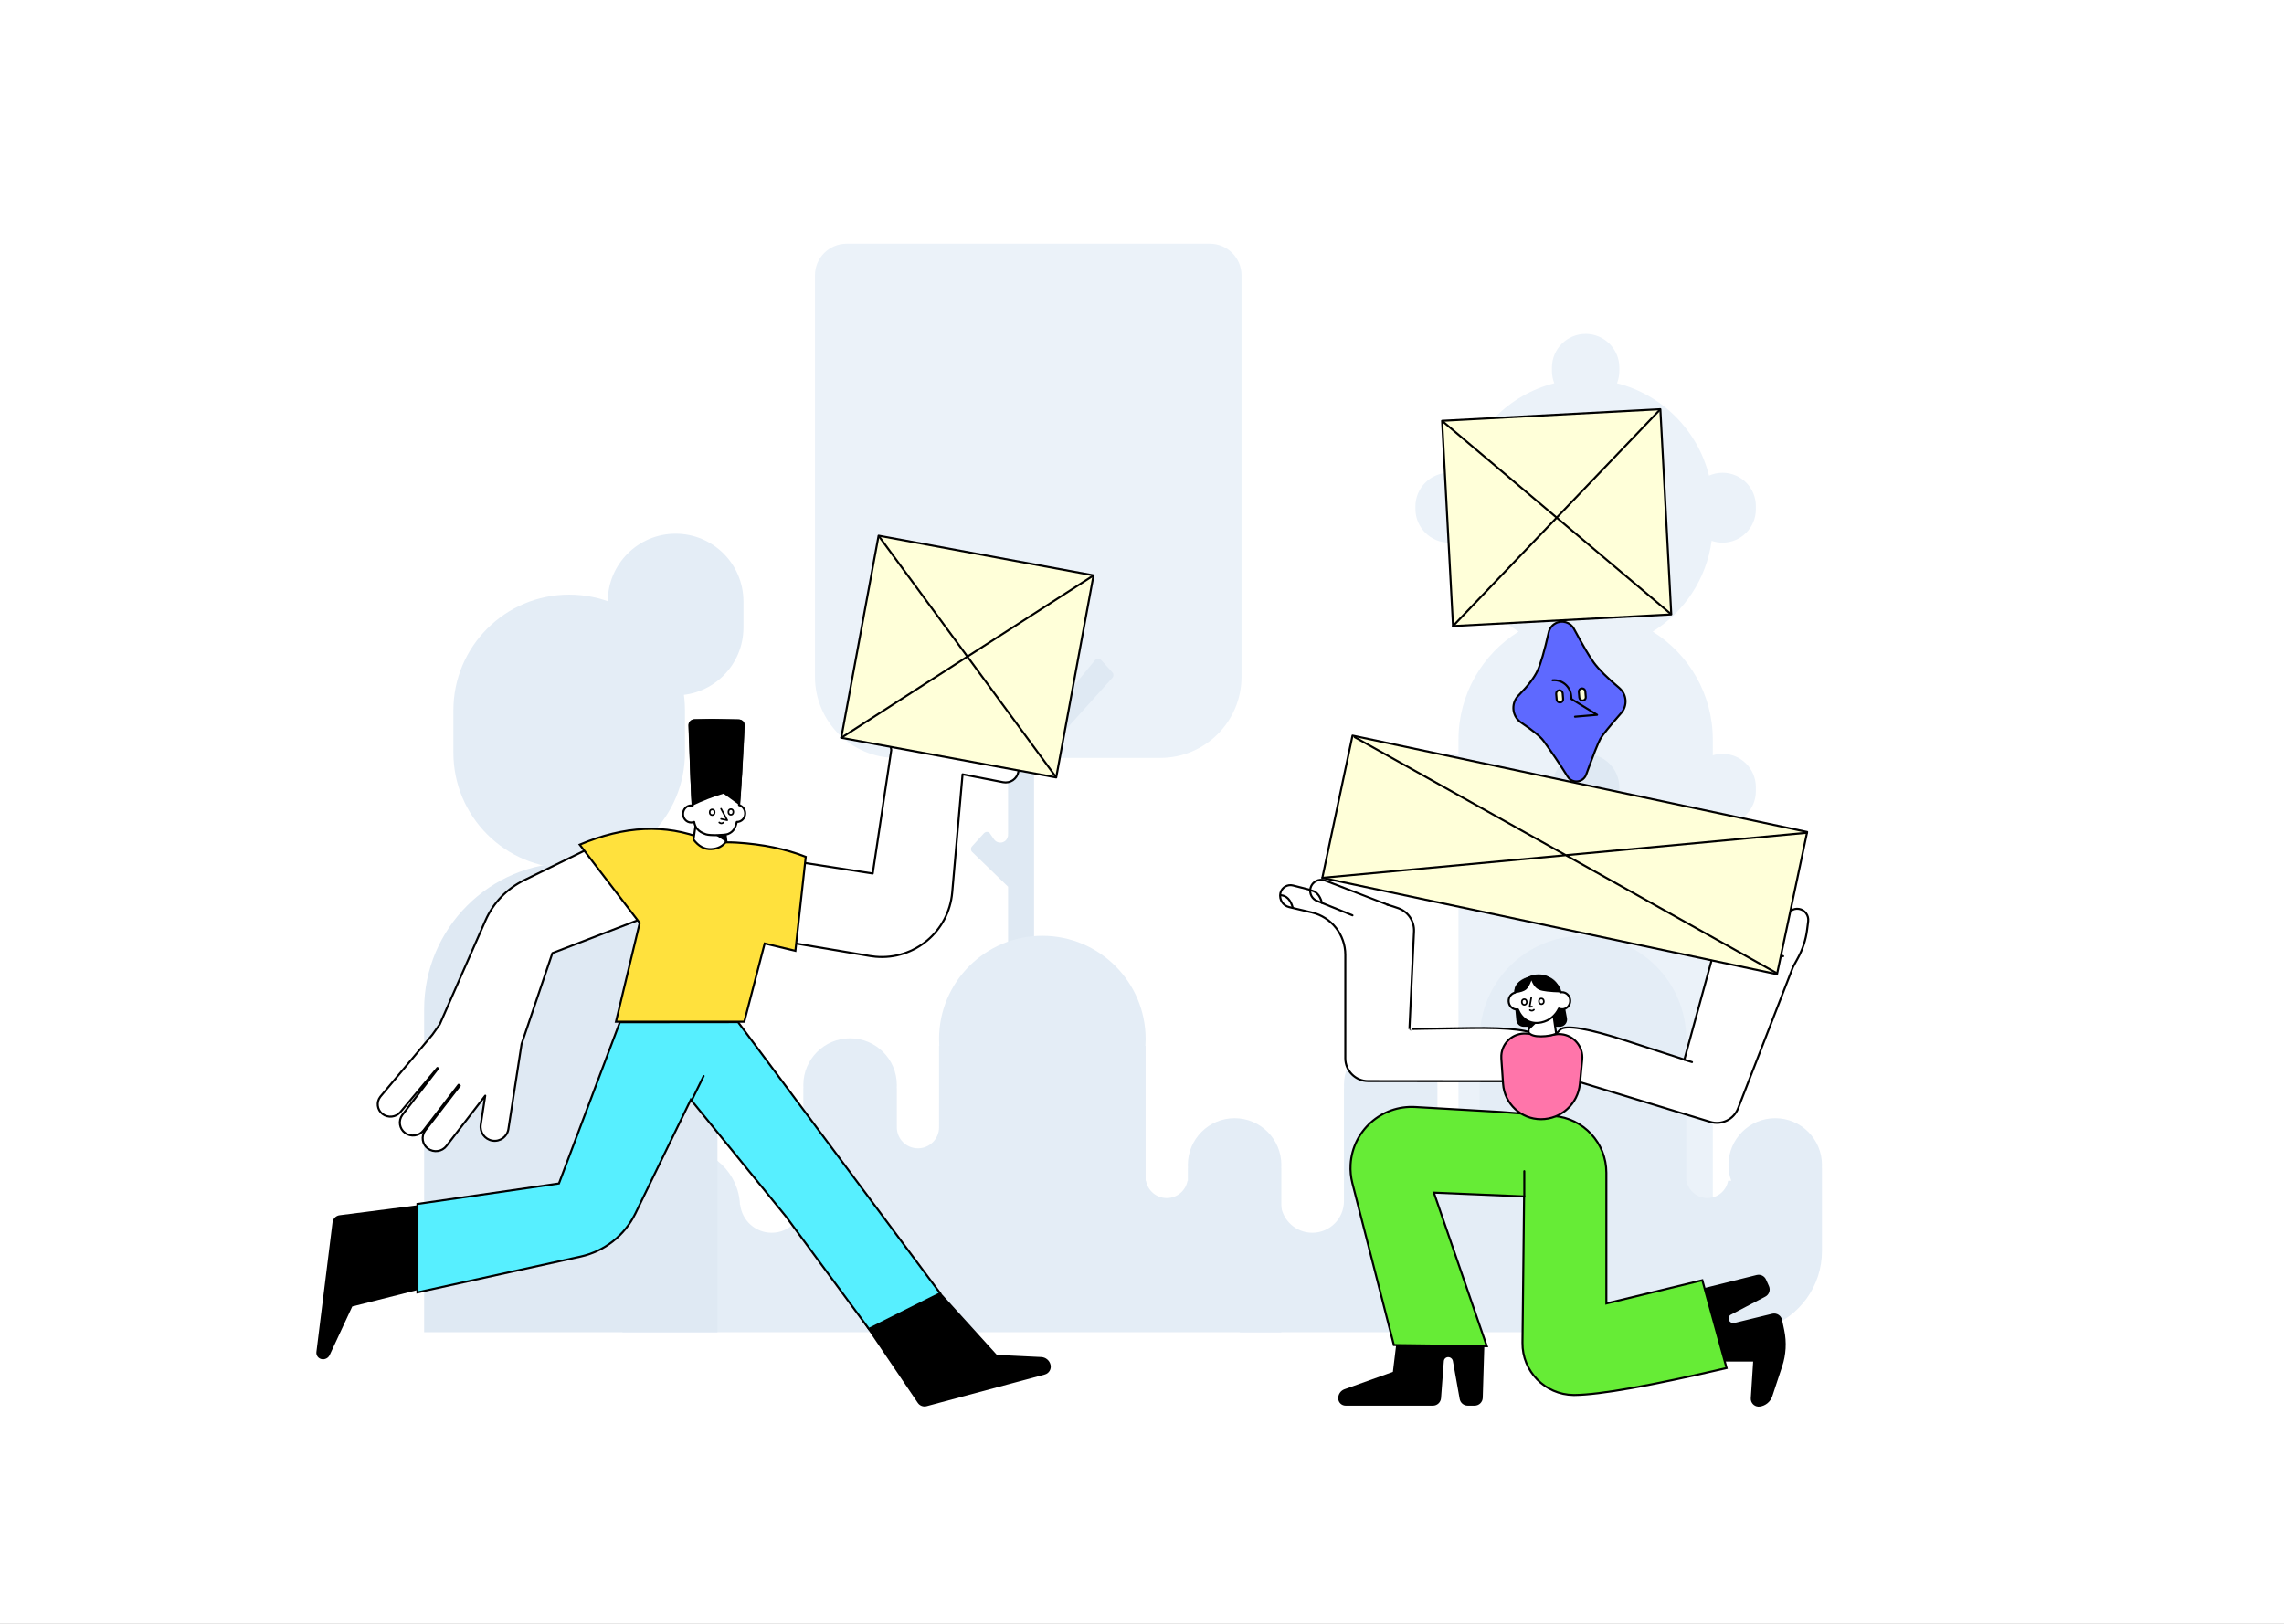 <svg width="2811" height="1999" viewBox="0 0 2811 1999" fill="none" xmlns="http://www.w3.org/2000/svg">
<rect x="0" y="0" width="2811" height="1999" fill="#333333" stroke="none"/>
<g clip-path="url(#clip0)">
<rect width="2811" height="1999" fill="white"/>
<path fill-rule="evenodd" clip-rule="evenodd" d="M1042 300H1489C1510.54 300 1528 317.461 1528 339V833C1528 888.228 1483.23 933 1428 933H1103C1047.77 933 1003 888.228 1003 833V339C1003 317.461 1020.46 300 1042 300Z" fill="#EBF2F9"/>
<path fill-rule="evenodd" clip-rule="evenodd" d="M1266.66 690C1269.97 690 1272.66 692.686 1272.66 696L1272.66 881.734C1273.08 883.063 1273.83 884.287 1274.87 885.281C1278.24 888.509 1283.59 888.393 1286.82 885.021L1295.34 876.118L1347.68 812.678C1347.84 812.494 1348 812.321 1348.18 812.16C1350.22 810.303 1353.38 810.453 1355.24 812.497L1369.05 827.693C1370.78 829.593 1370.79 832.492 1369.07 834.4L1272.66 941.561L1272.66 1528H1240.66L1240.66 1091.57L1196.52 1048.85C1194.58 1046.97 1194.48 1043.89 1196.3 1041.9L1211.02 1025.7C1212.62 1023.94 1215.25 1023.55 1217.3 1024.78L1217.6 1024.97L1223.35 1033.22C1226.35 1037.52 1232.26 1038.58 1236.57 1035.58C1239.41 1033.6 1240.94 1030.24 1240.59 1026.81L1240.55 1026.5L1240.66 1026.69V841.537L1196.52 798.822C1194.58 796.944 1194.48 793.864 1196.3 791.866L1211.02 775.675C1212.62 773.91 1215.25 773.524 1217.3 774.753L1217.6 774.938L1223.35 783.187C1226.35 787.49 1232.26 788.548 1236.57 785.551C1239.41 783.572 1240.94 780.21 1240.59 776.783L1240.55 776.471L1240.66 776.66L1240.66 696C1240.66 692.686 1243.34 690 1246.66 690H1266.66Z" fill="#DFE9F3"/>
<path fill-rule="evenodd" clip-rule="evenodd" d="M1951.5 411C1974.42 411 1993 429.58 1993 452.5V456.5C1993 461.903 1991.97 467.065 1990.09 471.799C2045.72 485.901 2089.47 529.802 2103.36 585.518C2108.44 583.257 2114.07 582 2120 582C2142.64 582 2161 600.356 2161 623V627C2161 649.644 2142.64 668 2120 668C2115.29 668 2110.77 667.207 2106.57 665.748C2100.16 712.931 2072.73 753.431 2034.02 777.501C2078.43 805.114 2108 854.354 2108 910.5V929.784C2111.8 928.624 2115.82 928 2120 928C2142.64 928 2161 946.356 2161 969V974C2161 996.644 2142.64 1015 2120 1015C2115.82 1015 2111.8 1014.38 2108 1013.22V1483.5C2108 1569.93 2037.93 1640 1951.5 1640C1865.07 1640 1795 1569.93 1795 1483.5L1795 1013.39C1791.35 1014.44 1787.49 1015 1783.5 1015C1760.58 1015 1742 996.42 1742 973.5V969.5C1742 946.58 1760.58 928 1783.5 928C1787.49 928 1791.35 928.563 1795 929.614L1795 910.5C1795 854.354 1824.57 805.114 1868.98 777.499C1830.32 753.463 1802.91 713.039 1796.46 665.937C1792.38 667.275 1788.03 668 1783.5 668C1760.58 668 1742 649.42 1742 626.5V623.5C1742 600.58 1760.58 582 1783.5 582C1789.25 582 1794.73 583.169 1799.7 585.283C1813.65 529.678 1857.36 485.881 1912.91 471.794C1911.03 467.065 1910 461.903 1910 456.5V452.5C1910 429.58 1928.58 411 1951.5 411Z" fill="#EBF2F9"/>
<path d="M1993 623.5C1993 600.58 1974.42 582 1951.5 582C1928.58 582 1910 600.58 1910 623.5V626.5C1910 649.42 1928.58 668 1951.5 668C1974.42 668 1993 649.42 1993 626.5V623.5Z" fill="#DFE9F3"/>
<path d="M1993 969.5C1993 946.58 1974.42 928 1951.5 928C1928.58 928 1910 946.58 1910 969.5V973.5C1910 996.42 1928.58 1015 1951.5 1015C1974.42 1015 1993 996.42 1993 973.5V969.5Z" fill="#DFE9F3"/>
<path fill-rule="evenodd" clip-rule="evenodd" d="M910.755 1640H766V1489.7L766.094 1489.7C766.031 1488.47 766 1487.24 766 1485.99C766 1446.03 798.405 1413.63 838.378 1413.63C877.418 1413.63 909.24 1444.53 910.703 1483.21L911.028 1483.21C913.322 1502.54 929.774 1517.54 949.728 1517.54C971.252 1517.54 988.7 1500.09 988.7 1478.57C988.7 1478.16 988.694 1477.74 988.681 1477.33L988.657 1476.71L988.7 1476.71L988.7 1356.71L988.7 1356.71L988.7 1339.41L988.818 1339.41C988.74 1338.18 988.7 1336.94 988.7 1335.7C988.7 1303.93 1014.46 1278.17 1046.23 1278.17C1078 1278.17 1103.76 1303.93 1103.76 1335.7C1103.76 1336.94 1103.72 1338.18 1103.64 1339.41L1103.76 1339.41V1385.79L1103.83 1385.79C1103.78 1386.41 1103.76 1387.03 1103.76 1387.65C1103.76 1402 1115.39 1413.63 1129.74 1413.63C1144.09 1413.63 1155.73 1402 1155.73 1387.65C1155.73 1387.23 1155.72 1386.82 1155.7 1386.41L1155.66 1385.79L1155.73 1385.79L1155.72 1358.48L1155.73 1358.48L1155.73 1287.45L1156 1287.45C1155.82 1284.69 1155.73 1281.91 1155.73 1279.1C1155.73 1208.91 1212.64 1152 1282.85 1152C1353.06 1152 1409.97 1208.91 1409.97 1279.1C1409.97 1281.91 1409.88 1284.69 1409.7 1287.45L1409.97 1287.45L1409.97 1453.52L1410.39 1453.52C1412.58 1465.65 1423.19 1474.86 1435.96 1474.86C1448.72 1474.86 1459.34 1465.65 1461.53 1453.52L1461.94 1453.52L1461.94 1437.75L1462.06 1437.75C1461.98 1436.52 1461.94 1435.28 1461.94 1434.04C1461.94 1402.27 1487.7 1376.52 1519.47 1376.52C1551.24 1376.52 1577 1402.27 1577 1434.04C1577 1435.28 1576.96 1436.52 1576.88 1437.75L1577 1437.75V1640H1461.94L1461.94 1640H1409.97L1409.97 1640H1155.73L1155.73 1640H1103.76L1103.76 1640H988.7L988.7 1640H910.755L910.755 1640Z" fill="#E4EDF6"/>
<path fill-rule="evenodd" clip-rule="evenodd" d="M1948.2 1152C2018.41 1152 2075.33 1208.91 2075.33 1279.1C2075.33 1281.91 2075.24 1284.69 2075.06 1287.45L2075.33 1287.45L2075.33 1453.52L2075.74 1453.52C2077.93 1465.65 2088.54 1474.86 2101.31 1474.86C2114.07 1474.86 2124.69 1465.65 2126.88 1453.52L2130.67 1453.52C2128.48 1447.44 2127.29 1440.88 2127.29 1434.04C2127.29 1402.27 2153.05 1376.52 2184.82 1376.52C2216.59 1376.52 2242.35 1402.27 2242.35 1434.04C2242.35 1435.28 2242.31 1436.52 2242.23 1437.75L2242.35 1437.75V1540C2242.35 1583.59 2214.46 1620.67 2175.54 1634.36L2175.54 1640L2075.33 1640L2075.33 1640H1821.08L1821.08 1640H1769.11L1769.11 1640H1654.05L1654.05 1640L1526 1640V1483.21L1576.38 1483.21C1578.67 1502.54 1595.13 1517.54 1615.08 1517.54C1636.6 1517.54 1654.05 1500.09 1654.05 1478.57C1654.05 1478.16 1654.05 1477.74 1654.03 1477.33L1654.01 1476.71L1654.05 1476.71L1654.05 1356.71V1356.71L1654.05 1339.41L1654.17 1339.41C1654.09 1338.18 1654.05 1336.94 1654.05 1335.7C1654.05 1303.93 1679.81 1278.17 1711.58 1278.17C1743.36 1278.17 1769.11 1303.93 1769.11 1335.7C1769.11 1336.94 1769.07 1338.18 1769 1339.41L1769.11 1339.41V1385.79L1769.18 1385.79C1769.14 1386.41 1769.11 1387.03 1769.11 1387.65C1769.11 1402 1780.75 1413.63 1795.1 1413.63C1809.45 1413.63 1821.08 1402 1821.08 1387.65C1821.08 1387.23 1821.07 1386.82 1821.05 1386.41L1821.01 1385.79L1821.08 1385.79V1287.45L1821.35 1287.45C1821.17 1284.69 1821.08 1281.91 1821.08 1279.1C1821.08 1208.91 1877.99 1152 1948.2 1152Z" fill="#E4EDF6"/>
<path fill-rule="evenodd" clip-rule="evenodd" d="M702.5 1062C802.187 1062 883 1142.81 883 1242.5V1640H522V1242.5C522 1142.81 602.813 1062 702.5 1062Z" fill="#DFE9F3"/>
<path d="M843 874.5C843 795.799 779.201 732 700.5 732C621.799 732 558 795.799 558 874.5V926.5C558 1005.2 621.799 1069 700.5 1069C779.201 1069 843 1005.2 843 926.5V874.5Z" fill="#E4EDF6"/>
<path d="M915 740.5C915 694.384 877.616 657 831.5 657C785.384 657 748 694.384 748 740.5V772.5C748 818.616 785.384 856 831.5 856C877.616 856 915 818.616 915 772.5V740.5Z" fill="#E4EDF6"/>
<path fill-rule="evenodd" clip-rule="evenodd" d="M1116 1545.5L1226.92 1667.9L1281.49 1670.54C1287.1 1670.81 1291.82 1674.82 1293 1680.31C1294.13 1685.52 1290.96 1690.69 1285.81 1692.07L1140.43 1731.03C1136.31 1732.13 1131.95 1730.51 1129.56 1726.98L1029.46 1579.19L1116 1545.5ZM629.42 1468.87L626.348 1559.67L433.536 1608.3L405.758 1668.06C403.968 1671.91 399.741 1674 395.597 1673.08C391.573 1672.18 388.888 1668.38 389.397 1664.29L409.25 1504.67C409.813 1500.14 413.373 1496.56 417.902 1495.98L629.42 1468.87Z" fill="black"/>
<path fill-rule="evenodd" clip-rule="evenodd" d="M908.373 1258.25L762.864 1258.4L687.91 1456.88L513.75 1482.08V1590.95L714.452 1546.9C743.942 1540.43 768.852 1520.82 782.069 1493.68L850.233 1353.69L967.488 1497.73L1069.38 1635.91L1157.11 1592.05L1051.49 1450.23L908.373 1258.25Z" fill="#57EFFF" stroke="black" stroke-width="2.5"/>
<path d="M850.58 1356.07L866 1324.65" stroke="black" stroke-width="2.5" stroke-linecap="round" stroke-linejoin="round"/>
<path fill-rule="evenodd" clip-rule="evenodd" d="M1102.22 854.555C1093.49 855.937 1087.54 864.133 1088.92 872.861L1096.91 923.323L1074.09 1075.32L963.398 1058.09C962.384 1057.94 961.366 1057.81 960.344 1057.72C934.884 1055.48 912.427 1074.3 910.184 1099.76C907.734 1127.58 927.076 1152.62 954.616 1157.27L1070.77 1176.88C1073.06 1177.27 1075.36 1177.56 1077.67 1177.76C1125.54 1181.95 1167.73 1146.54 1171.92 1098.68L1184.65 953.201L1234.57 962.906C1243.25 964.592 1251.65 958.927 1253.33 950.253C1254.6 943.712 1251.69 937.327 1246.47 933.86C1248.36 931.678 1249.67 928.952 1250.14 925.886L1250.17 925.713C1251.39 916.962 1245.3 908.871 1236.55 907.641L1124.33 891.871L1120.53 867.855C1119.14 859.127 1110.95 853.172 1102.22 854.555Z" fill="white" stroke="black" stroke-width="2.5" stroke-linecap="round" stroke-linejoin="round"/>
<path fill-rule="evenodd" clip-rule="evenodd" d="M814.263 1038.09C800.883 1022.62 778.765 1018.11 760.4 1027.11L645.048 1083.58C623.846 1093.96 606.999 1111.5 597.49 1133.11L541.274 1260.85L532.196 1273.63L468.357 1349.76C468.241 1349.9 468.128 1350.04 468.018 1350.18C462.931 1356.71 464.1 1366.13 470.63 1371.22C477.47 1376.55 487.3 1375.51 492.87 1368.86L538.299 1314.69L539.137 1315.35L495.354 1372.27C495.289 1372.35 495.224 1372.44 495.16 1372.53C489.978 1379.56 491.476 1389.46 498.505 1394.64C505.723 1399.96 515.87 1398.53 521.337 1391.42L564.424 1335.41L565.875 1336.56L523.473 1391.53C523.398 1391.63 523.325 1391.73 523.252 1391.82C518.094 1398.84 519.602 1408.72 526.622 1413.88C533.856 1419.19 544.01 1417.76 549.493 1410.65L591.169 1356.62L591.328 1356.75L592.808 1354.5L597.21 1348.79L591.691 1384.39C590.231 1393.82 596.65 1402.65 606.063 1404.17C606.1 1404.18 606.138 1404.19 606.176 1404.19C615.518 1405.64 624.264 1399.24 625.712 1389.9L641.95 1285.12L679.869 1173.29L801.739 1126.35C817.254 1120.37 828.613 1106.85 831.817 1090.53C835.066 1073.99 830.518 1056.87 819.484 1044.12L814.263 1038.09Z" fill="white" stroke="black" stroke-width="2.5" stroke-linecap="round" stroke-linejoin="round"/>
<path fill-rule="evenodd" clip-rule="evenodd" d="M787.295 1136.16L758.086 1257.75L916.034 1257.75L941.099 1161.45L978.913 1170.5L991.653 1054.81C966.97 1045.07 938.559 1039.22 906.424 1037.25C902.333 1037 898.433 1036.96 894.654 1036.92C884.594 1036.82 875.377 1036.7 865.729 1032.82C819.302 1014.18 768.549 1016.52 713.472 1039.77L787.295 1136.16Z" fill="#FFE13D" stroke="black" stroke-width="2.5"/>
<path d="M1246.5 933.5L1190 925" stroke="black" stroke-width="2.5" stroke-linecap="round" stroke-linejoin="round"/>
<path fill-rule="evenodd" clip-rule="evenodd" d="M894.004 1035.38L891.262 1013.3L857.285 1007.89L853.499 1033.51C859.763 1041.8 867.055 1045.73 875.377 1045.29C883.699 1044.86 889.908 1041.56 894.004 1035.38Z" fill="white" stroke="black" stroke-width="2.5" stroke-linecap="round" stroke-linejoin="round"/>
<path fill-rule="evenodd" clip-rule="evenodd" d="M894.061 1036.69L866.099 1018.82L893.05 1013.52L894.061 1036.69Z" fill="black"/>
<path d="M870.5 886L854.414 886.731C851.135 886.88 848.584 889.637 848.69 892.918C850.426 946.862 851.704 979.798 852.525 991.726C851.909 991.598 851.273 991.533 850.623 991.533C845.1 991.533 840.623 996.234 840.623 1002.03C840.623 1007.83 845.1 1012.53 850.623 1012.53C851.93 1012.53 853.178 1012.27 854.322 1011.79C855.647 1018.76 858.896 1023.75 868.916 1027.11C873.834 1028.75 892.004 1028.22 895.932 1026.69C902.719 1024.06 905.188 1019.09 906.78 1011.81L906.865 1011.81L907.141 1011.81C912.663 1011.81 917.141 1007.11 917.141 1001.31C917.141 996.374 913.893 992.231 909.517 991.111C911.028 973.125 912.924 940.483 915.204 893.184C915.207 893.121 915.209 893.059 915.21 892.996C915.265 889.682 912.624 886.952 909.311 886.896L876.168 886.342L875.168 890.342L870.5 886Z" fill="white"/>
<path d="M876.168 886.342L854.414 886.731C851.135 886.88 848.584 889.637 848.69 892.918C850.426 946.862 851.704 979.798 852.525 991.726C851.909 991.598 851.273 991.533 850.623 991.533C845.1 991.533 840.623 996.234 840.623 1002.03C840.623 1007.83 845.1 1012.53 850.623 1012.53C851.93 1012.53 853.178 1012.27 854.322 1011.79C855.647 1018.76 858.896 1023.75 868.916 1027.11C873.834 1028.75 892.004 1028.22 895.932 1026.69C902.719 1024.06 905.188 1019.09 906.78 1011.81L906.865 1011.81L907.141 1011.81C912.663 1011.81 917.141 1007.11 917.141 1001.31C917.141 996.374 913.893 992.231 909.517 991.111C911.028 973.125 912.924 940.483 915.204 893.184C915.207 893.121 915.209 893.059 915.21 892.996C915.265 889.682 912.624 886.952 909.311 886.896L876.168 886.342Z" fill="white" stroke="black" stroke-width="2.5" stroke-linecap="round" stroke-linejoin="round"/>
<mask id="mask0" mask-type="alpha" maskUnits="userSpaceOnUse" x="839" y="885" width="80" height="145">
<path d="M876.168 886.343L854.414 886.731C851.135 886.88 848.584 889.637 848.69 892.918C850.426 946.862 851.704 979.798 852.525 991.726C851.909 991.598 851.273 991.533 850.623 991.533C845.1 991.533 840.623 996.234 840.623 1002.03C840.623 1007.83 845.1 1012.53 850.623 1012.53C851.93 1012.53 853.178 1012.27 854.322 1011.79C855.647 1018.76 858.896 1023.75 868.916 1027.11C873.834 1028.75 892.004 1028.22 895.932 1026.69C902.719 1024.06 905.188 1019.09 906.78 1011.81L906.865 1011.81L907.141 1011.81C912.663 1011.81 917.141 1007.11 917.141 1001.31C917.141 996.374 913.893 992.231 909.517 991.111C911.028 973.126 912.924 940.483 915.204 893.185C915.207 893.122 915.209 893.059 915.21 892.996C915.265 889.683 912.624 886.952 909.311 886.896L876.168 886.343Z" fill="white" stroke="black" stroke-width="2.5" stroke-linecap="round" stroke-linejoin="round"/>
</mask>
<g mask="url(#mask0)">
<path fill-rule="evenodd" clip-rule="evenodd" d="M845.5 983.5L853 991.5C858.649 988.751 864.816 986.085 871.5 983.5C878.185 980.915 884.518 978.748 890.5 977L910.5 991.5L927 958.5C946.438 893.583 951.438 859.583 942 856.5C927.843 851.875 833.469 860.912 827.5 870.5C823.521 876.892 829.521 914.559 845.5 983.5Z" fill="black"/>
</g>
<path fill-rule="evenodd" clip-rule="evenodd" d="M876.626 996.424C878.282 996.481 879.577 997.871 879.52 999.527L879.485 1000.53C879.427 1002.18 878.038 1003.48 876.382 1003.42C874.726 1003.36 873.431 1001.97 873.488 1000.32L873.523 999.317C873.581 997.661 874.97 996.366 876.626 996.424ZM899.638 996.053C901.294 996.111 902.59 997.5 902.532 999.156L902.497 1000.16C902.439 1001.81 901.05 1003.11 899.394 1003.05C897.738 1002.99 896.443 1001.6 896.501 999.946L896.535 998.946C896.593 997.29 897.982 995.995 899.638 996.053Z" stroke="black" stroke-width="2" stroke-linecap="round" stroke-linejoin="round"/>
<path d="M885.229 1012.52C886.848 1013.91 888.513 1013.97 890.225 1012.69" stroke="black" stroke-width="2" stroke-linecap="round" stroke-linejoin="round"/>
<path d="M887.441 995.595L895.042 1009.72L887.448 1008.11" stroke="black" stroke-width="2" stroke-linecap="round" stroke-linejoin="round"/>
<path fill-rule="evenodd" clip-rule="evenodd" d="M1914.5 767.31C1910.22 769.598 1907.15 773.626 1906.07 778.353C1900.77 801.605 1896.17 817.354 1892.31 825.611C1888.33 834.136 1880.73 844.121 1869.49 855.547L1868.87 856.177C1864.64 860.445 1862.54 866.021 1862.57 871.587C1862.59 877.154 1864.74 882.71 1869.01 886.938C1869.98 887.899 1871.03 888.766 1872.17 889.529C1886.78 899.368 1895.93 906.884 1899.68 912.027C1909.93 926.103 1919.37 940.061 1928.01 953.898L1929.3 955.971C1931.16 958.967 1934.05 960.926 1937.22 961.673C1940.4 962.421 1943.86 961.956 1946.85 960.103C1949.29 958.595 1951.15 956.308 1952.13 953.614C1961.08 928.973 1966.91 914.274 1969.61 909.509C1972.3 904.766 1980.66 894.388 1994.7 878.391L1995.18 877.841C1999.15 873.329 2000.91 867.638 2000.55 862.083C2000.19 856.528 1997.72 851.11 1992.83 846.826C1978.2 834.536 1967.78 824.161 1961.57 815.712C1956.33 808.58 1948.33 794.991 1937.58 774.938L1937.17 774.176C1934.99 770.098 1931.36 767.29 1927.26 766.048C1923.15 764.805 1918.58 765.128 1914.5 767.31Z" fill="#5E69FF" stroke="black" stroke-width="2.5"/>
<path fill-rule="evenodd" clip-rule="evenodd" d="M1918.88 849.815C1921.02 849.632 1922.9 851.161 1923.19 853.261L1923.21 853.46L1923.8 860.435C1923.99 862.636 1922.36 864.572 1920.16 864.76C1918.03 864.942 1916.14 863.413 1915.86 861.314L1915.83 861.115L1915.24 854.14C1915.05 851.939 1916.68 850.002 1918.88 849.815ZM1946.78 847.433C1948.92 847.251 1950.8 848.78 1951.09 850.879L1951.11 851.078L1951.7 858.053C1951.89 860.254 1950.26 862.191 1948.06 862.379C1945.86 862.566 1943.92 860.934 1943.73 858.733L1943.73 858.733L1943.14 851.758C1942.95 849.557 1944.58 847.621 1946.78 847.433Z" fill="#FFFFD9" stroke="black" stroke-width="2.5" stroke-linecap="round" stroke-linejoin="round"/>
<path d="M1910.8 837.457L1910.99 837.441C1922.55 836.454 1932.72 845.023 1933.7 856.579L1934.04 860.51L1965.62 879.949L1938.42 882.27" stroke="black" stroke-width="2.5" stroke-linecap="round" stroke-linejoin="round"/>
<path fill-rule="evenodd" clip-rule="evenodd" d="M2161.98 1569.55L1972.64 1616.81L2103.67 1676.13H2157.67L2154.76 1721.18C2154.41 1726.56 2158.5 1731.21 2163.88 1731.56C2164.51 1731.6 2165.13 1731.58 2165.75 1731.5C2172.93 1730.58 2178.95 1725.63 2181.23 1718.76L2193.37 1682.12C2198.15 1667.72 2199.03 1652.3 2195.92 1637.45L2193.28 1624.89C2192.15 1619.48 2186.85 1616.02 2181.45 1617.15C2181.34 1617.17 2181.23 1617.19 2181.13 1617.22L2134.68 1628.54C2131.9 1629.22 2129.03 1627.81 2127.87 1625.19C2126.74 1622.65 2127.78 1619.67 2130.24 1618.38L2172.64 1596.19C2177.31 1593.75 2179.28 1588.09 2177.14 1583.27L2173.54 1575.19C2171.57 1570.75 2166.69 1568.38 2161.98 1569.55ZM1724.5 1605L1714.27 1688.81L1654.71 1710.15C1649.87 1711.89 1646.74 1716.58 1646.99 1721.72C1647.23 1726.56 1651.22 1730.36 1656.07 1730.36H1763.57C1768.8 1730.36 1773.14 1726.33 1773.54 1721.12L1776.99 1675.58C1777.2 1672.8 1779.52 1670.65 1782.31 1670.65C1785.17 1670.65 1787.62 1672.7 1788.13 1675.52L1796.47 1722.12C1797.32 1726.89 1801.47 1730.36 1806.31 1730.36H1814.87C1820.27 1730.36 1824.7 1726.07 1824.86 1720.67L1827 1650.5L1724.5 1605Z" fill="black"/>
<path fill-rule="evenodd" clip-rule="evenodd" d="M1662.21 1433.59C1661.77 1441.32 1662.52 1449.08 1664.44 1456.59L1715.47 1655.76L1829.87 1657.23L1764.72 1468.17L1875.76 1472.8L1873.78 1653.01C1873.59 1670.56 1880.52 1686.52 1891.89 1698.15C1903.26 1709.77 1919.07 1717.06 1936.61 1717.25L1937.3 1717.25L1937.99 1717.25C1969.3 1716.92 2031.62 1705.85 2124.95 1684.08L2095.12 1576L1977 1604.59L1977 1443.69C1977 1425.35 1969.94 1408.55 1958.3 1396C1946.66 1383.45 1930.45 1375.13 1912.16 1373.75L1847.07 1368.82C1846.47 1368.77 1845.87 1368.73 1845.27 1368.7L1741.68 1362.75C1720.93 1361.56 1701.66 1368.89 1687.28 1381.71C1672.89 1394.53 1663.4 1412.83 1662.21 1433.59Z" fill="#66EC36" stroke="black" stroke-width="2.5"/>
<path d="M1876 1441.75V1473.25" stroke="black" stroke-width="2.5" stroke-linecap="round" stroke-linejoin="round"/>
<path fill-rule="evenodd" clip-rule="evenodd" d="M1908.67 1279.29L1920.42 1267.35C1927.18 1261.34 1954.36 1266 2001.97 1281.33C2048.63 1296.35 2072.3 1304.03 2072.98 1304.36L2072.99 1304.37L2109.19 1172.46L2078.5 1157.59C2071.62 1154.26 2068.6 1146.1 2071.65 1139.09C2074.54 1132.45 2082.26 1129.42 2088.9 1132.31C2089.07 1132.38 2089.24 1132.46 2089.41 1132.54L2128.82 1151.78L2135.44 1138.03L2139.67 1113.53C2140.9 1106.38 2147.68 1101.57 2154.84 1102.77C2162.07 1103.99 2167.06 1110.7 2166.14 1117.98L2164.87 1127.99C2163.4 1139.68 2159.87 1151.02 2154.45 1161.48L2156.78 1162.35L2165.31 1145.55L2168.68 1120.92C2169.66 1113.73 2176.27 1108.69 2183.47 1109.64C2190.74 1110.61 2195.95 1117.14 2195.29 1124.44L2194.38 1134.49C2193.25 1146.93 2189.8 1159.04 2184.21 1170.21L2183.21 1172.2L2184.44 1172.66L2194.68 1154.15L2198.9 1129.65C2200.14 1122.5 2206.92 1117.69 2214.08 1118.9C2221.31 1120.11 2226.29 1126.82 2225.38 1134.1L2224.06 1144.48C2222.53 1156.63 2218.74 1168.37 2212.88 1179.12L2206.69 1190.48L2139.14 1364.4C2133.84 1378.06 2118.9 1385.32 2104.88 1381.05L1924.12 1325.98C1914.34 1323 1906.51 1315.63 1902.94 1306.05C1899.49 1296.78 1901.73 1286.34 1908.67 1279.29Z" fill="white" stroke="black" stroke-width="2.5" stroke-linecap="round" stroke-linejoin="round"/>
<path d="M2072.73 1304.5L2082.41 1307.45" stroke="black" stroke-width="2.5" stroke-linecap="round" stroke-linejoin="round"/>
<path fill-rule="evenodd" clip-rule="evenodd" d="M2194.6 1177.11L2140.86 1155.89L2194.6 1177.11Z" stroke="black" stroke-width="2.5" stroke-linecap="round" stroke-linejoin="round"/>
<path fill-rule="evenodd" clip-rule="evenodd" d="M1899.09 1290.89L1891.34 1276.04C1886.63 1268.31 1859.28 1264.82 1809.27 1265.56C1759.25 1266.3 1734.37 1266.72 1734.61 1266.84L1740.26 1146.74C1740.86 1133.96 1733.01 1122.3 1720.95 1118.03C1703.76 1111.96 1688.52 1108.45 1675.23 1107.5C1658.72 1106.32 1630.79 1100.51 1591.44 1090.06C1584.68 1088.27 1577.74 1092.29 1575.94 1099.06C1575.86 1099.37 1575.79 1099.68 1575.73 1100C1574.33 1107.56 1579.11 1114.89 1586.59 1116.66L1614.48 1123.25C1638.65 1128.96 1655.73 1150.55 1655.73 1175.39L1655.72 1302.81C1655.74 1318.27 1668.26 1330.8 1683.72 1330.84L1870.66 1331.02C1880.88 1331.03 1890.53 1326.28 1896.74 1318.16C1902.75 1310.3 1903.67 1299.66 1899.09 1290.89Z" fill="white" stroke="black" stroke-width="2.5" stroke-linecap="round"/>
<path fill-rule="evenodd" clip-rule="evenodd" d="M1708.5 1114C1708.49 1114 1682.32 1103.87 1629.98 1083.63C1622.83 1081.45 1615.25 1085.47 1613.05 1092.61C1610.85 1099.72 1614.83 1107.27 1621.94 1109.46C1621.96 1109.47 1621.98 1109.47 1622 1109.48L1664.54 1126.8" fill="white"/>
<path d="M1708.5 1114C1708.49 1114 1682.32 1103.87 1629.98 1083.63C1622.83 1081.45 1615.25 1085.47 1613.05 1092.61C1610.85 1099.72 1614.83 1107.27 1621.94 1109.46C1621.96 1109.47 1621.98 1109.47 1622 1109.48L1664.54 1126.8" stroke="black" stroke-width="2.5" stroke-linecap="round" stroke-linejoin="round"/>
<path fill-rule="evenodd" clip-rule="evenodd" d="M1847.73 1299.28C1847.65 1300.54 1847.65 1301.79 1847.74 1303.05L1849.89 1334.2C1850.74 1346.46 1856.26 1357.35 1864.64 1365.17C1873.02 1372.99 1884.26 1377.75 1896.55 1377.75C1908.94 1377.75 1920.31 1373.04 1928.89 1365.25C1937.46 1357.47 1943.23 1346.59 1944.42 1334.26L1947.28 1304.5C1948.04 1296.59 1945.52 1289.13 1940.84 1283.45C1936.16 1277.78 1929.31 1273.89 1921.41 1273.13C1918.98 1272.89 1916.53 1272.97 1914.12 1273.36L1908.5 1274.26L1878.2 1272.37C1870.28 1271.88 1862.91 1274.65 1857.39 1279.52C1851.88 1284.39 1848.22 1291.36 1847.73 1299.28Z" fill="#FF75AA" stroke="black" stroke-width="2.5"/>
<path d="M1627 1111.5C1624.38 1101.71 1619.4 1096.53 1612.06 1095.96" stroke="black" stroke-width="2.5" stroke-linecap="round" stroke-linejoin="round"/>
<path d="M1591.07 1117.51C1588.46 1107.72 1583.48 1102.55 1576.13 1101.98" stroke="black" stroke-width="2.5" stroke-linecap="round" stroke-linejoin="round"/>
<path fill-rule="evenodd" clip-rule="evenodd" d="M1865 1243C1865 1243.26 1865.4 1247.55 1866.21 1255.87C1866.66 1260.48 1870.53 1264 1875.17 1264H1919.67C1924.64 1264 1928.67 1259.97 1928.67 1255C1928.67 1254.45 1928.62 1253.9 1928.52 1253.35L1922.5 1221C1884.17 1235.33 1865 1242.67 1865 1243Z" fill="black"/>
<path fill-rule="evenodd" clip-rule="evenodd" d="M1881.28 1271.15L1881.43 1243.14L1909.95 1236.41L1915.25 1272.52C1910.27 1274.61 1904.04 1275.7 1896.57 1275.8C1889.1 1275.9 1884 1274.35 1881.28 1271.15Z" fill="white" stroke="black" stroke-width="2.5" stroke-linecap="round" stroke-linejoin="round"/>
<path fill-rule="evenodd" clip-rule="evenodd" d="M1881.23 1268.53L1905.22 1245.28L1881.03 1245.33L1881.23 1268.53Z" fill="black"/>
<path d="M1887.85 1201.55C1902.4 1198.46 1916.7 1207.4 1920.39 1221.65C1920.91 1221.54 1921.43 1221.47 1921.97 1221.44C1927.49 1221.15 1932.21 1225.61 1932.51 1231.4C1932.81 1237.19 1928.59 1242.12 1923.07 1242.41C1921.47 1242.49 1919.94 1242.18 1918.57 1241.55C1914.68 1249.94 1906.96 1256.49 1897.12 1258.58C1883.25 1261.53 1873.05 1254.59 1868.13 1242.62C1867.85 1242.66 1867.56 1242.69 1867.27 1242.7C1861.76 1242.99 1857.04 1238.53 1856.74 1232.74C1856.46 1227.53 1859.85 1223.02 1864.55 1221.96C1865.12 1213.77 1869.45 1208.3 1880.3 1204.16C1881.06 1203.87 1881.87 1203.54 1882.75 1203.16C1884.4 1202.46 1886.11 1201.92 1887.85 1201.55Z" fill="white" stroke="black" stroke-width="2.5" stroke-linecap="round" stroke-linejoin="round"/>
<mask id="mask1" mask-type="alpha" maskUnits="userSpaceOnUse" x="1855" y="1199" width="79" height="62">
<path d="M1887.85 1201.55C1902.4 1198.46 1916.7 1207.4 1920.39 1221.65C1920.91 1221.54 1921.43 1221.47 1921.97 1221.44C1927.49 1221.15 1932.21 1225.61 1932.51 1231.4C1932.81 1237.19 1928.59 1242.12 1923.07 1242.41C1921.47 1242.49 1919.94 1242.18 1918.57 1241.55C1914.68 1249.94 1906.96 1256.49 1897.12 1258.58C1883.25 1261.53 1873.05 1254.59 1868.13 1242.62C1867.85 1242.66 1867.56 1242.69 1867.27 1242.7C1861.76 1242.99 1857.04 1238.53 1856.74 1232.74C1856.46 1227.53 1859.85 1223.02 1864.55 1221.96C1865.12 1213.77 1869.45 1208.3 1880.3 1204.16C1881.06 1203.87 1881.87 1203.54 1882.75 1203.16C1884.4 1202.46 1886.11 1201.92 1887.85 1201.55Z" fill="white" stroke="black" stroke-width="2.5" stroke-linecap="round" stroke-linejoin="round"/>
</mask>
<g mask="url(#mask1)">
<path fill-rule="evenodd" clip-rule="evenodd" d="M1927.41 1212.14L1921.25 1221.71C1907.73 1221.34 1898.84 1220.3 1894.57 1218.57C1890.31 1216.84 1887.04 1212.96 1884.78 1206.93C1882.74 1212.58 1880.51 1216.36 1878.08 1218.28C1875.64 1220.2 1871.29 1221.63 1865 1222.55C1861.42 1206.14 1864.43 1196.64 1874.01 1194.05C1888.39 1190.18 1908.79 1183.45 1914.25 1193.34C1917.89 1199.93 1922.28 1206.2 1927.41 1212.14Z" fill="black"/>
</g>
<path fill-rule="evenodd" clip-rule="evenodd" d="M1875.71 1229.99C1877.36 1229.85 1878.82 1231.07 1878.96 1232.72L1879.05 1233.72C1879.19 1235.37 1877.97 1236.82 1876.32 1236.97C1874.67 1237.11 1873.22 1235.89 1873.07 1234.24L1872.98 1233.24C1872.84 1231.59 1874.06 1230.14 1875.71 1229.99ZM1896.72 1229.16C1898.37 1229.02 1899.82 1230.24 1899.97 1231.89L1900.06 1232.88C1900.2 1234.53 1898.98 1235.99 1897.33 1236.13C1895.68 1236.28 1894.22 1235.06 1894.08 1233.41L1893.99 1232.41C1893.85 1230.76 1895.07 1229.3 1896.72 1229.16Z" stroke="black" stroke-width="2" stroke-linecap="round" stroke-linejoin="round"/>
<path d="M1887.89 1242.98C1886.35 1244.46 1884.69 1244.6 1882.91 1243.42" stroke="black" stroke-width="2" stroke-linecap="round" stroke-linejoin="round"/>
<path d="M1884.59 1228.21L1882.56 1239.43L1885.55 1239.17" stroke="black" stroke-width="2" stroke-linecap="round" stroke-linejoin="round"/>
<g clip-path="url(#clip1)">
<path fill-rule="evenodd" clip-rule="evenodd" d="M1788.42 1058.13L1885.56 1036.96C1893.38 1035.25 1901.13 1040.09 1903.04 1047.86C1904.89 1055.37 1900.29 1062.96 1892.78 1064.8C1892.66 1064.83 1892.54 1064.86 1892.42 1064.89L1795.29 1086.06C1787.47 1087.76 1779.71 1082.92 1777.8 1075.15C1775.95 1067.64 1780.55 1060.06 1788.06 1058.21C1788.18 1058.18 1788.3 1058.15 1788.42 1058.13Z" fill="white" stroke="black" stroke-width="1.5" stroke-linecap="round"/>
<path d="M1836.4 1061.17L1847.24 1116.11" stroke="black" stroke-width="2.5" stroke-linecap="round" stroke-linejoin="round"/>
<path d="M2224.14 1024.18L1664.58 905.523L1627.45 1080.63L2187.01 1199.28L2224.14 1024.18Z" fill="#FFFFD9" stroke="black" stroke-width="2.5" stroke-linecap="round" stroke-linejoin="round"/>
<path fill-rule="evenodd" clip-rule="evenodd" d="M1667.3 907.483L2186.25 1197.74L1667.3 907.483ZM2223.93 1025.16L1627.45 1080.63L2223.93 1025.16Z" fill="white"/>
<path d="M2223.93 1025.16L1627.45 1080.63M1667.3 907.483L2186.25 1197.74L1667.3 907.483Z" stroke="black" stroke-width="2.5" stroke-linecap="round" stroke-linejoin="round"/>
</g>
<g clip-path="url(#clip2)">
<path fill-rule="evenodd" clip-rule="evenodd" d="M1209.13 808.716L1305.67 784.992C1313.45 783.083 1321.33 787.712 1323.44 795.431C1325.49 802.89 1321.09 810.595 1313.63 812.639C1313.52 812.672 1313.4 812.703 1313.28 812.732L1216.73 836.456C1208.96 838.366 1201.08 833.737 1198.97 826.018C1196.92 818.558 1201.31 810.853 1208.77 808.809C1208.89 808.777 1209.01 808.746 1209.13 808.716Z" fill="white" stroke="black" stroke-width="1.5" stroke-linecap="round"/>
<path d="M1257.18 810.49L1269.46 865.128" stroke="black" stroke-width="2.5" stroke-linecap="round" stroke-linejoin="round"/>
<path d="M1345.84 708.273L1081.31 659.435L1035.38 908.23L1299.91 957.069L1345.84 708.273Z" fill="#FFFFD9" stroke="black" stroke-width="2.5" stroke-linecap="round" stroke-linejoin="round"/>
<path fill-rule="evenodd" clip-rule="evenodd" d="M1082.51 661.182L1298.7 955.321L1082.51 661.182ZM1344.09 709.476L1035.38 908.23L1344.09 709.476Z" fill="white"/>
<path d="M1344.09 709.476L1035.38 908.23M1082.51 661.182L1298.7 955.321L1082.51 661.182Z" stroke="black" stroke-width="2.5" stroke-linecap="round" stroke-linejoin="round"/>
</g>
<path fill-rule="evenodd" clip-rule="evenodd" d="M1933.98 633.33L2022.32 587.714C2029.43 584.042 2038.17 586.703 2042.03 593.714C2045.76 600.491 2043.29 609.007 2036.51 612.737C2036.4 612.797 2036.29 612.855 2036.18 612.912L1947.85 658.528C1940.74 662.2 1932 659.539 1928.14 652.528C1924.41 645.751 1926.88 637.235 1933.65 633.505C1933.76 633.445 1933.87 633.387 1933.98 633.33Z" fill="white" stroke="black" stroke-width="1.5" stroke-linecap="round"/>
<path d="M1981.12 623.833L2005.82 674.091" stroke="black" stroke-width="2.5" stroke-linecap="round" stroke-linejoin="round"/>
<path d="M2043.45 503.736L1774.83 518.031L1788.28 770.674L2056.9 756.379L2043.45 503.736Z" fill="#FFFFD9" stroke="black" stroke-width="2.5" stroke-linecap="round" stroke-linejoin="round"/>
<path fill-rule="evenodd" clip-rule="evenodd" d="M1776.41 519.449L2055.32 754.961L1776.41 519.449ZM2042.03 505.314L1788.28 770.673L2042.03 505.314Z" fill="white"/>
<path d="M2042.03 505.314L1788.28 770.673M1776.41 519.449L2055.32 754.961L1776.41 519.449Z" stroke="black" stroke-width="2.5" stroke-linecap="round" stroke-linejoin="round"/>
</g>
<defs>
<clipPath id="clip0">
<rect width="2811" height="1999" fill="white"/>
</clipPath>
<clipPath id="clip1">
<path d="M1647.45 861L2256.89 990.234L2205.45 1232.84L1596 1103.61L1647.45 861Z" fill="white"/>
</clipPath>
<clipPath id="clip2">
<path d="M1048.01 636L1388.26 698.818L1333.25 996.783L993 933.964L1048.01 636Z" fill="white"/>
</clipPath>
</defs>
</svg>
